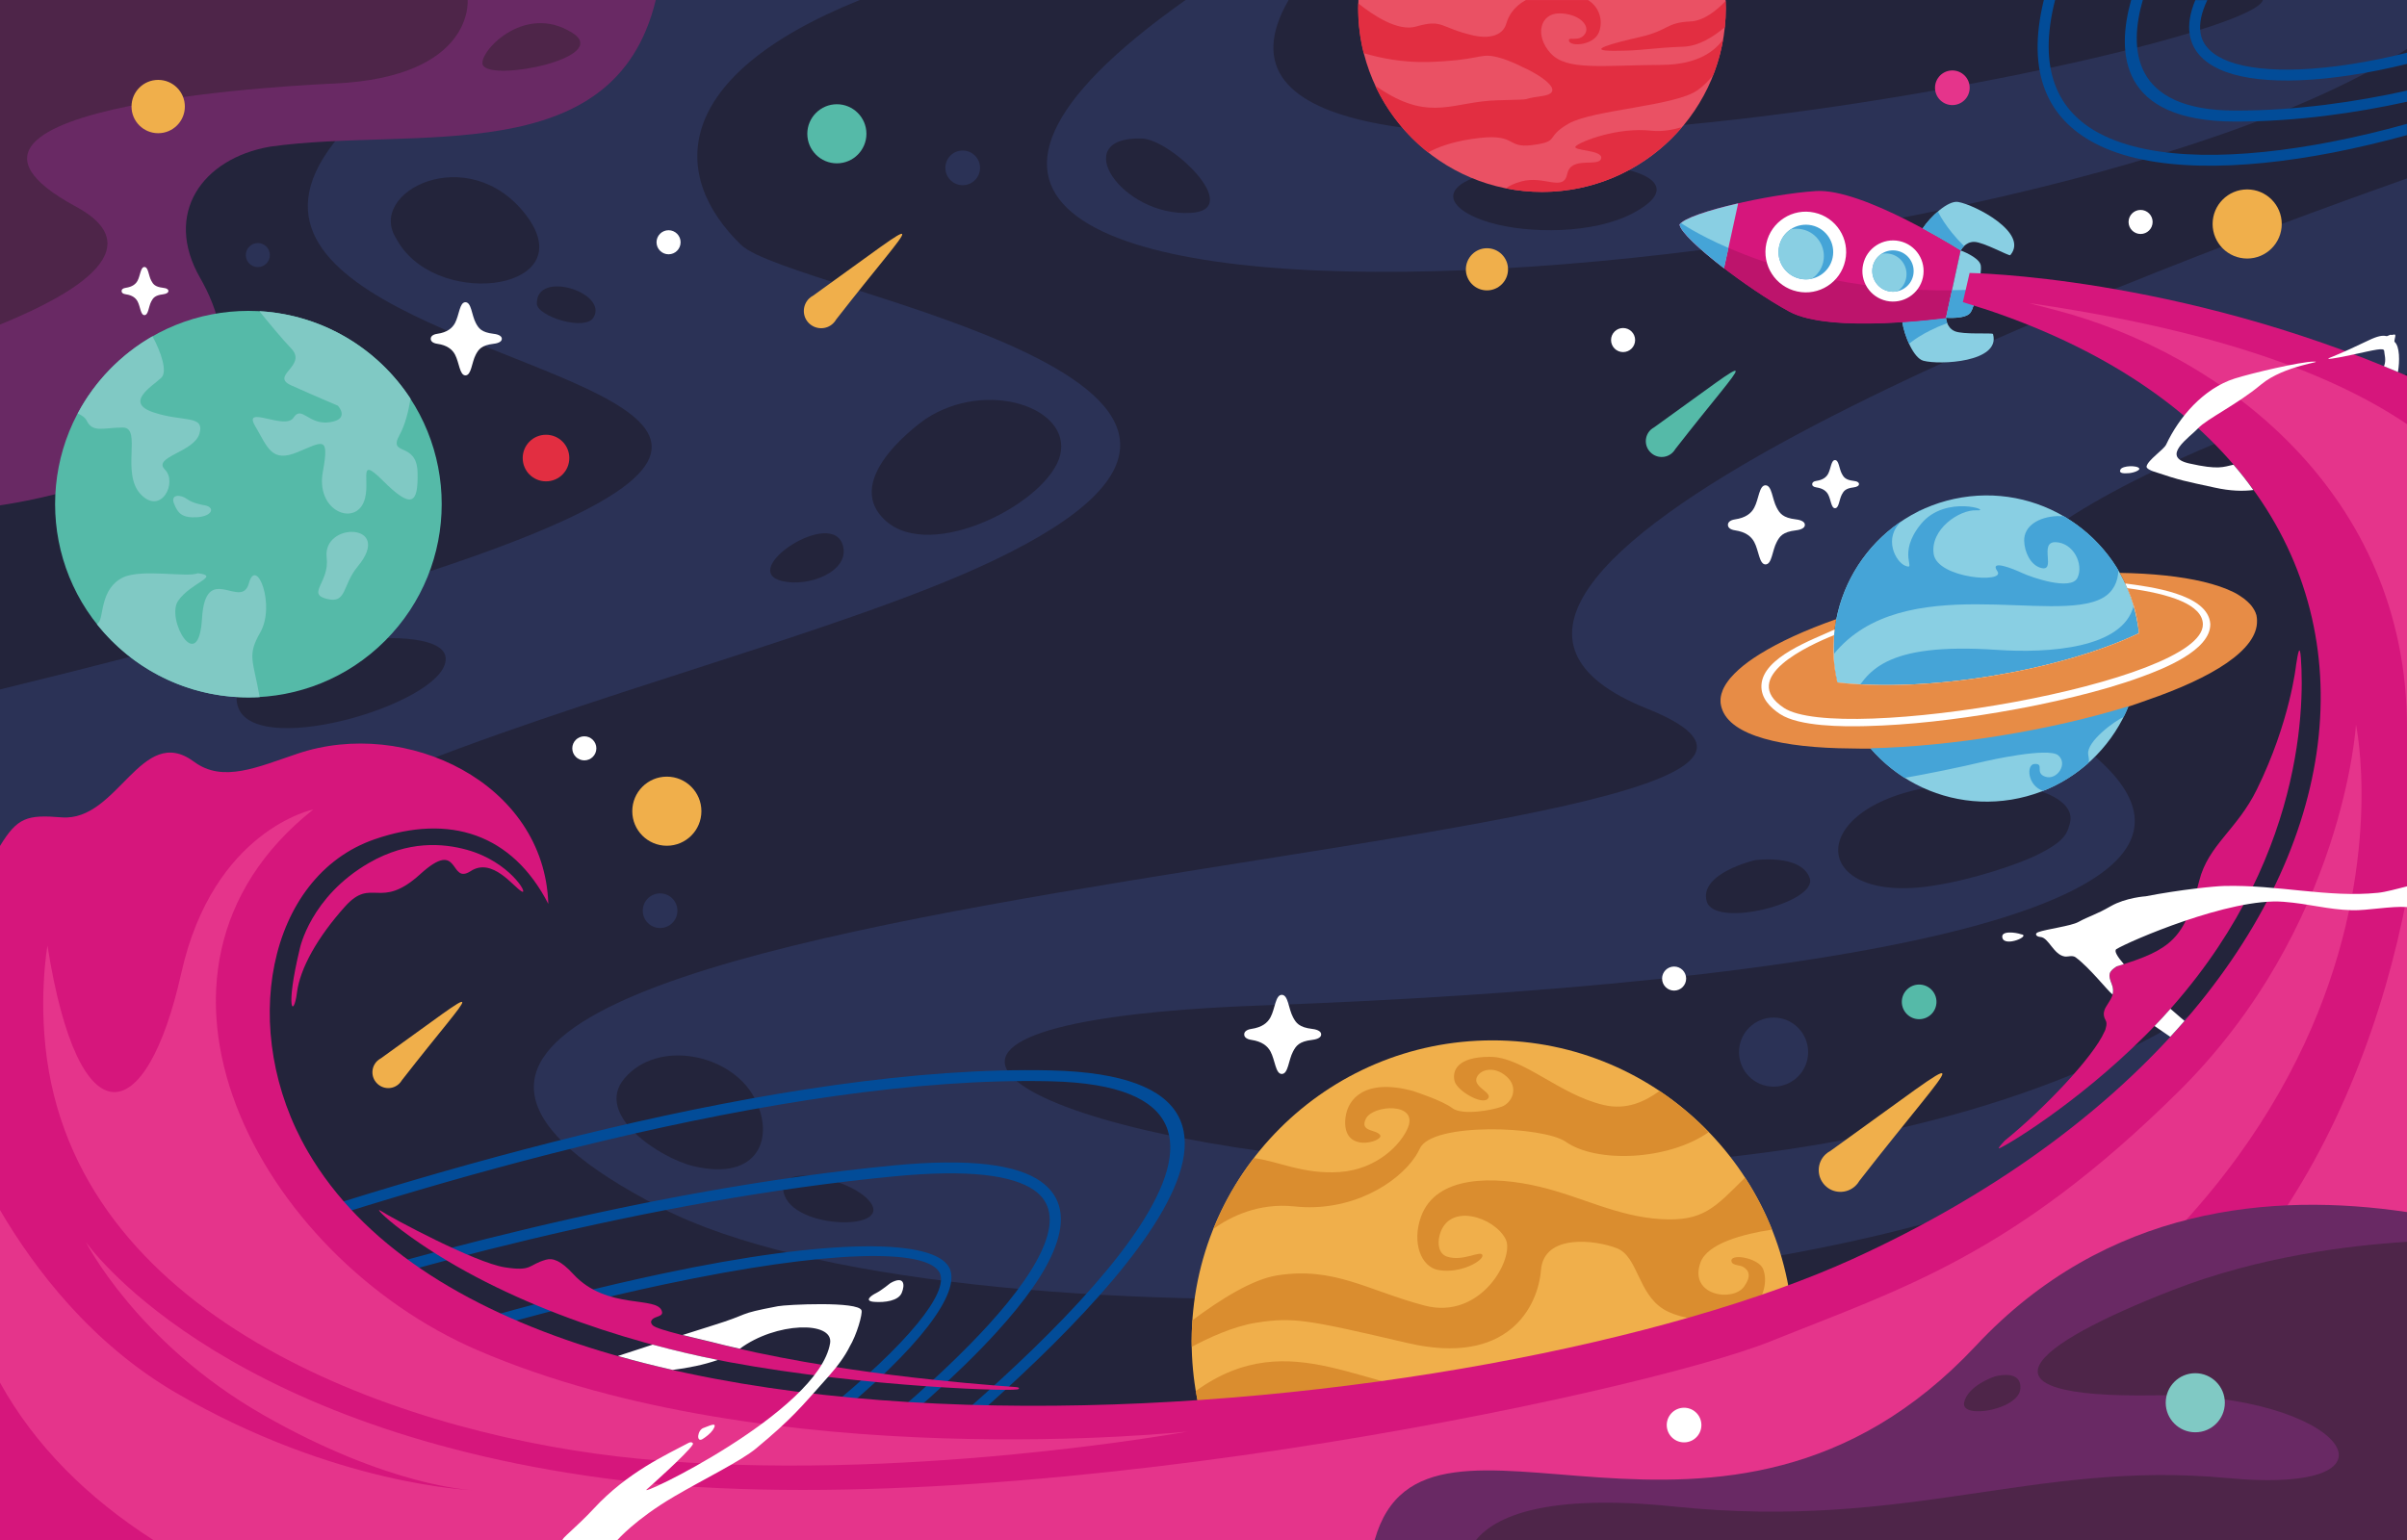 <?xml version="1.0" encoding="utf-8"?>
<!-- Generator: Adobe Illustrator 22.0.0, SVG Export Plug-In . SVG Version: 6.00 Build 0)  -->
<svg version="1.1" xmlns="http://www.w3.org/2000/svg" xmlns:xlink="http://www.w3.org/1999/xlink" x="0px" y="0px"
	 viewBox="0 0 2500 1600" style="enable-background:new 0 0 2500 1600;" xml:space="preserve">
<style type="text/css">
	.st0{fill-rule:evenodd;clip-rule:evenodd;fill:#23243B;}
	.st1{fill-rule:evenodd;clip-rule:evenodd;fill:#2B3256;}
	.st2{fill-rule:evenodd;clip-rule:evenodd;fill:#F0AF4B;}
	.st3{fill-rule:evenodd;clip-rule:evenodd;fill:#DA8D2F;}
	.st4{fill-rule:evenodd;clip-rule:evenodd;fill:#89CFE3;}
	.st5{fill-rule:evenodd;clip-rule:evenodd;fill:#45A4D7;}
	.st6{fill-rule:evenodd;clip-rule:evenodd;fill:#D6167C;}
	.st7{fill-rule:evenodd;clip-rule:evenodd;fill:#BD146C;}
	.st8{fill-rule:evenodd;clip-rule:evenodd;fill:#FFFFFF;}
	.st9{fill-rule:evenodd;clip-rule:evenodd;fill:#55BAA8;}
	.st10{fill-rule:evenodd;clip-rule:evenodd;fill:#E78C46;}
	.st11{fill-rule:evenodd;clip-rule:evenodd;fill:#692964;}
	.st12{fill-rule:evenodd;clip-rule:evenodd;fill:#4E2549;}
	.st13{fill-rule:evenodd;clip-rule:evenodd;fill:#024C98;}
	.st14{fill-rule:evenodd;clip-rule:evenodd;fill:#E5348B;}
	.st15{fill-rule:evenodd;clip-rule:evenodd;fill:#EA5164;}
	.st16{fill-rule:evenodd;clip-rule:evenodd;fill:#E22E41;}
	.st17{fill-rule:evenodd;clip-rule:evenodd;fill:#80C9C4;}
</style>
<g id="Background">
	<rect class="st0" width="2500" height="1600"/>
</g>
<g id="Illustration">
	<g>
		<g>
			<path class="st1" d="M2500,185.4v203c-238.9,76.1-603.4,223.6-376.7,360.4c323.8,195.4-248.9,275.4-812.5,295.8
				c-917.8,33.4,793,463.6,1166.3-192.5c9.1-16,16.7-28.1,22.9-37v119.6c-35.2,133.2-95,314.3-95,314.3l-73.4-103.1
				c-96.9-34.9-56.8-2.5-113.9,35.8c-281.7,189-1233.3,225.8-1530.5,73.4C18.9,912.3,2112.4,897,1710.8,736.3
				C1380.7,604.1,2185.8,296.4,2500,185.4z"/>
			<g>
				<path class="st0" d="M720,1211.5c68.9,16.5,85.4-31,63.1-71.8c-24.6-44.9-99.9-60.3-134.6-19.2
					C616.8,1158.1,685.1,1203.1,720,1211.5z"/>
				<path class="st0" d="M813.9,1238.8c8.8,40.1,121,40.6,86.8,6.6C878.4,1223.2,807.1,1208.1,813.9,1238.8z"/>
				<path class="st0" d="M2113.8,889.2c31-14.9,33.2-23.2,36.1-34c7-25.9-40.9-44.1-104.3-41.6c-171.7,6.6-176.8,126.8-40.5,107
					C2049.3,914.2,2096.7,897.4,2113.8,889.2z"/>
				<path class="st0" d="M1822.7,893.7c0,0-58,13.5-50.1,42.6c7.9,29.1,116.1,1.2,107-24.1C1870.5,886.9,1822.7,893.7,1822.7,893.7z
					"/>
			</g>
		</g>
		<g>
			<path class="st1" d="M1231.4,0h107c-163.8,283.6,998,54.8,1011.9,0H2500v50.8C2108.3,305.4,624.4,429,1231.4,0z"/>
			<g>
				<path class="st0" d="M1236.6,221.2c56.3-3.1-20.3-76.6-50.8-77.3C1108.7,141.8,1164.9,225.2,1236.6,221.2z"/>
				<path class="st0" d="M1696.8,221.1c-41.5,22.4-109.8,21.8-149.5,10.1c-55.5-16.4-63-52.5,66.7-60.1
					C1688.6,166.7,1758.9,187.6,1696.8,221.1z"/>
			</g>
		</g>
		<g>
			<path class="st1" d="M548.8,0h344.2C695,79.8,696.3,183.5,769.8,254.5c51.3,49.6,654.7,141.2,261.1,328.3
				c-305.3,145.1-1110.5,275-811.7,543.3c236.4,212.3,30,322.3-219.2,378.9V716.3C1628.4,318.1-306.2,467.8,548.8,0z"/>
			<g>
				<path class="st0" d="M247.8,736c21.9,53.1,222.8-8.5,214.9-53.9C455.2,639.5,221.6,672.5,247.8,736z"/>
				<path class="st0" d="M411.9,248.4c0,0,0.9,1.8,2.8,4.8c43.9,68.6,190.9,47.3,131.4-30.1C486.4,145.5,379.5,199.5,411.9,248.4z"
					/>
				<path class="st0" d="M961.8,435c0,0-90.4,61.5-42.3,105.7c48.1,44.2,170.1-19.2,181.7-68.2C1112.7,423.5,1025.2,393.7,961.8,435
					z"/>
				<path class="st0" d="M812.3,603.7c27.9,6.7,69.7-10.1,63.4-36C865.7,525.9,765.6,592.4,812.3,603.7z"/>
				<path class="st0" d="M616.5,329.8c15.4-25.9-59.9-49.9-58.9-14.2C558,328.7,607.8,344.5,616.5,329.8z"/>
			</g>
		</g>
		<g>
			<path class="st2" d="M1784.7,1600h-468.9c-48.6-55.1-78.1-127.4-78.1-206.6c0-172.6,139.9-312.5,312.5-312.5
				c172.6,0,312.5,139.9,312.5,312.5C1862.7,1472.6,1833.2,1544.9,1784.7,1600z"/>
			<path class="st3" d="M1260.2,1276.8c10.7-26.5,24.9-51.3,42.1-73.6c24.4,2.9,51,17.1,89.1,14.5c39.2-2.8,64-29,71-46.3
				c10.6-26.4-36.4-23.6-43.7-9.2c-7,14.1,10.9,10.9,14.8,17.2c4,6.5-40.8,20.5-36-18.5c2.4-19.3,20.1-40.6,69.5-27.6
				c0.8,0.2,1.5,0.5,2.3,0.8v0c0,0,29,9.4,39.1,17.2c10.2,7.8,41.4,2.3,51.6-1.6c10.2-3.9,18-19.5,4.7-31.3s-28.9-7-31.3,2.3
				c-2.3,9.4,18,14.8,11.7,21.1c-6.3,6.3-32-8.6-34.4-18.8s2.3-25,36.7-25s71.9,39.1,118,50c24,5.7,43-3.5,58.2-14.5
				c18.6,12.4,35.7,26.8,51.1,42.8c-42,29.4-116.5,32.4-148.4,10c-23.3-16.3-139.1-20.7-151.6,7c-1.2,2.6-2.7,5.3-4.4,7.9l0,0v0
				c-18.7,28.5-67.4,58.6-126,52.2C1307.2,1249.5,1278,1264,1260.2,1276.8z"/>
			<path class="st3" d="M1250.8,1483.1c-3.7-12.3-6.6-25-8.8-37.9c99.4-71.9,179.4,4.6,272.8,2.2c59.4-1.6,133.9,7.9,7,21.9
				C1395,1483.2,1301.2,1499.9,1250.8,1483.1z"/>
			<path class="st3" d="M1237.8,1399.3c0-2-0.1-3.9-0.1-5.9c0-7.3,0.3-14.5,0.8-21.7c30-22.4,62.7-42.6,87.9-46.6
				c59.4-9.4,93.8,15.6,153.1,31.3c59.4,15.6,93.8-50,84.4-68.8c-11.5-23.1-59.7-39.1-68.7-4.1c-2.4,9.4-0.6,19.3,7.8,22.1
				c16.4,5.5,35.2-7,36.7-1.6s-21.9,19.5-45.3,15.6c-18.7-3.1-28-28.7-18.6-55.2c15.5-43.7,76-42.8,123.8-31.3
				c43.8,10.5,79.9,30.7,125.2,33.5c44.3,2.7,56.2-11.9,87.7-43.1c11,17,20.4,35,28,54c-30,4.6-67.1,14.3-74.3,34.2
				c-12.5,34.4,33.6,41.4,45.3,25c7.6-10.6,5.3-16.7-0.9-20.4c-3.4-2.1-10.6-1.5-12-5c-3.7-9.9,27.9-4.7,32.6,7.1
				c4.7,11.7,1.4,28.5-10.4,41.8c-11.7,13.3-66.4,16.4-93,0c-26.6-16.4-26.6-54.7-48.4-63.3c-21.9-8.6-75.8-15.6-78.9,22.7
				c-3.1,38.3-34.4,100-138.3,75.8c-103.9-24.2-118.8-27.3-157.8-21.1C1280.7,1378.1,1254.6,1390.3,1237.8,1399.3z"/>
		</g>
		<g>
			<path class="st4" d="M1975.8,334.6c2.2,14.4,11.7,37.5,21.9,40.2c17.1,4.6,80.1,1.5,72.4-27.4c0-0.1,0-0.3-0.1-0.4
				c-0.7-1.5-30.9,0.9-39.7-2.9c-8.8-3.8-9.1-14-9.1-14S2001.8,332.9,1975.8,334.6z"/>
			<path class="st5" d="M1975.8,334.6c1,6.6,3.6,15.1,7,22.6c0,0,13.4-11.9,39.7-21.5c-1.2-3-1.3-5.6-1.3-5.6
				S2001.8,332.9,1975.8,334.6z"/>
			<path class="st6" d="M1744.5,233.3c7.7-12.2,92.7-31.6,141.4-34.8c48.7-3.3,150.6,61.8,150.6,61.8l-7.6,34.9l-7.6,34.9
				c0,0-119.8,16.8-162.7-6.4C1815.6,300.5,1746.4,247.6,1744.5,233.3z"/>
			<path class="st7" d="M1744.5,233.3c0.3-0.5,0.8-1.1,1.5-1.6c0.2,0.1,102.6,71.7,281.5,70l-6.2,28.6c0,0-119.8,16.8-162.7-6.4
				C1815.6,300.5,1746.4,247.6,1744.5,233.3z"/>
			<path class="st4" d="M1744.5,233.3c4.1-6.5,30.1-15,60.8-22l-14.7,67.4C1765.6,259.4,1745.5,240.9,1744.5,233.3z"/>
			<path class="st5" d="M1744.5,233.3c0.3-0.5,0.8-1.1,1.4-1.6c0,0,17,11.9,49.3,25.9l-4.6,21.1
				C1765.6,259.4,1745.5,240.9,1744.5,233.3z"/>
			<path class="st4" d="M2021.2,330.1c0,0,20,1.7,25.2-5.1c5.1-6.5,12.7-41.7,10.8-49.7c-2-8.3-20.8-15.1-20.8-15.1L2021.2,330.1z"
				/>
			<path class="st5" d="M2021.2,330.1c0,0,20,1.7,25.2-5.1c2.5-3.2,5.7-13.7,8-24.3v0c-9.2,0.5-18.2,0.7-27,0.8L2021.2,330.1z"/>
			<path class="st4" d="M1997,237.3c8-12.2,26.2-29.2,36.7-27.5c17.5,2.9,73.5,32,54.5,55c-0.1,0.1-0.2,0.2-0.3,0.3
				c-1.3,1.1-27.7-13.6-37.3-13.8c-9.6-0.2-14.1,8.9-14.1,8.9S2019.9,249.7,1997,237.3z"/>
			<path class="st5" d="M1997,237.3c3.7-5.6,9.5-12.2,15.8-17.6c0,0,7.3,16.4,27.2,36c-2.3,2.3-3.5,4.5-3.5,4.5
				S2019.9,249.7,1997,237.3z"/>
			<path class="st8" d="M1834.6,252.9c4.9-22.6,27.3-37,49.9-32c22.6,4.9,37,27.3,32,49.9c-4.9,22.6-27.3,37-49.9,32
				C1844,297.9,1829.7,275.5,1834.6,252.9z"/>
			<path class="st5" d="M1847.9,255.8c3.3-15.3,18.4-25,33.8-21.7c15.3,3.3,25,18.4,21.7,33.8c-3.3,15.3-18.4,25-33.8,21.7
				C1854.2,286.2,1844.5,271.1,1847.9,255.8z"/>
			<path class="st4" d="M1847.9,255.8c1.6-7.4,6-13.5,11.9-17.5c3.9-0.9,8-0.9,12.2,0c15.3,3.3,25,18.4,21.7,33.8
				c-1.6,7.4-6,13.5-11.9,17.5c-3.9,0.9-8,0.9-12.2,0C1854.2,286.2,1844.5,271.1,1847.9,255.8z"/>
			<path class="st8" d="M1935.1,274.8c3.7-17.1,20.6-28,37.8-24.3c17.1,3.7,28,20.6,24.3,37.8c-3.7,17.1-20.6,28-37.8,24.3
				C1942.2,308.8,1931.3,291.9,1935.1,274.8z"/>
			<path class="st5" d="M1945.1,277c2.5-11.6,14-18.9,25.6-16.4c11.6,2.5,18.9,14,16.4,25.6c-2.5,11.6-14,18.9-25.6,16.4
				C1949.9,300,1942.6,288.5,1945.1,277z"/>
			<path class="st4" d="M1945.1,277c1.2-5.6,4.6-10.3,9-13.2c2.9-0.7,6.1-0.7,9.2,0c11.6,2.5,18.9,14,16.4,25.6
				c-1.2,5.6-4.5,10.3-9,13.2c-2.9,0.7-6.1,0.7-9.2,0C1949.9,300,1942.6,288.5,1945.1,277z"/>
		</g>
		<g>
			<path class="st9" d="M1740.1,466.5c-0.8,1.3-1.7,2.6-2.9,3.7c-6.5,6.3-16.9,6.1-23.2-0.5c-6.3-6.5-6.1-16.9,0.5-23.2
				c1.2-1.1,2.5-2,3.8-2.7C1835.4,359.8,1819.1,365,1740.1,466.5z"/>
			<path class="st2" d="M868.5,331.9c-0.8,1.5-1.9,2.8-3.2,4.1c-7.1,6.9-18.5,6.6-25.4-0.5c-6.9-7.1-6.6-18.5,0.5-25.4
				c1.3-1.2,2.7-2.2,4.2-3C972.9,215.1,955,220.8,868.5,331.9z"/>
			<path class="st2" d="M1931.2,1226.9c-1,1.8-2.4,3.6-4,5.1c-9,8.6-23.3,8.4-31.9-0.6c-8.6-9-8.4-23.3,0.6-31.9
				c1.6-1.5,3.4-2.8,5.3-3.8C2062.4,1080.1,2039.9,1087.2,1931.2,1226.9z"/>
			<path class="st2" d="M417.5,1122.2c-0.8,1.3-1.7,2.6-2.9,3.7c-6.5,6.3-16.9,6.1-23.2-0.5c-6.3-6.5-6.1-16.9,0.5-23.2
				c1.2-1.1,2.5-2,3.8-2.7C512.8,1015.5,496.5,1020.7,417.5,1122.2z"/>
		</g>
		<g>
			<path class="st4" d="M2037.8,516.8c86.7-14.1,168.4,44.7,182.6,131.4c14.1,86.7-44.7,168.4-131.4,182.6
				c-86.7,14.1-168.4-44.7-182.6-131.4C1892.3,612.7,1951.1,530.9,2037.8,516.8z"/>
			<path class="st5" d="M2143.4,536.3c23.2,13.5,42.8,32.7,56.8,56.1c-0.2,11.8-5.3,22.6-16.1,28.7
				c-49.8,28.4-207.4-29.9-279.5,58.5c-2.2-56.2,25.7-108.2,70.7-138.3c-19.8,17.6-6.4,42.7,3.8,46.6c12.3,4.7-9.5-12.3,16.1-43.5
				c25.5-31.2,75.7-13.2,57.7-14.2c-18-0.9-48.3,19.9-44.5,45.4c3.8,25.5,75,30.7,66.2,18c-8.8-12.7,16.1-2.8,25.4,1.6
				c9.3,4.4,51.2,19.2,57.8,5c6.6-14.2-4.3-36.3-22.7-36.9c-18.4-0.6,1.9,32.2-16.1,26.5c-10.3-3.3-16.3-16.6-16.6-27.8
				c-0.4-15.7,15.2-24.9,34-25.8C2138.8,536.2,2141.1,536.2,2143.4,536.3L2143.4,536.3z M1991.7,531.8c2.5-1,4.3-1.8,5.3-2.6l-0.1,0
				l-0.1,0c-0.6,0.3-1.3,0.6-1.9,0.9l-0.1,0l-0.1,0c-0.6,0.3-1.1,0.5-1.7,0.8l-0.1,0l-0.1,0l-0.1,0L1991.7,531.8L1991.7,531.8z"/>
			<path class="st5" d="M2216.1,629.3c1.8,6.1,3.2,12.4,4.3,18.9c1.6,10.1,2.3,20,2,29.9c-44,18.5-102.6,40.5-151.1,49.5
				c-90.6,16.8-148.8-1-148.8-1c16.7-28.3,32.9-59.5,151.7-51.4C2127.5,678.8,2205,673.9,2216.1,629.3z"/>
			<path class="st5" d="M2221.9,687.5c-1.7,20.3-7.4,39.7-16.2,57.4c-9,3.9-38.9,25.6-36.8,38.9c1.5,9.4,0.5,6.1,0,9.1
				c-13.6,12-29.3,21.9-46.7,28.8c-16.4-5-18-27.6-9-28c10.8-0.5-0.5,9.4,11.3,13.3c11.8,3.9,23.7-13.3,13.3-22.2
				c-10.3-8.9-74.9,5.9-74.9,5.9l0,0c-29.9,7.1-58.9,12.9-84.7,17.5c-25-15.9-45.5-38.6-58.5-66L2221.9,687.5z"/>
			<path class="st10" d="M2288.3,604.4c12.4,3,23.1,6.6,31.7,10.9l0,0c1.8,0.9,3.5,1.8,5,2.8l0.1,0.1c0.5,0.3,1,0.6,1.5,0.9l0.1,0.1
				c1.5,1,2.9,1.9,4.2,2.9l0.1,0.1c0.4,0.3,0.8,0.6,1.2,1l0.1,0.1c0.8,0.7,1.6,1.4,2.3,2l0.1,0.1c0.3,0.3,0.7,0.7,1,1l0.1,0.1
				c0.3,0.3,0.7,0.7,1,1l0.1,0.1c0.3,0.3,0.6,0.7,0.9,1l0.1,0.1c0.3,0.3,0.6,0.7,0.8,1l0.1,0.2c0.3,0.4,0.5,0.7,0.8,1.1l0.1,0.1
				c0.5,0.7,1,1.5,1.4,2.2l0.1,0.2c0.2,0.4,0.4,0.7,0.6,1.1l0.1,0.2c0.2,0.4,0.3,0.7,0.5,1.1l0.1,0.1c0.1,0.4,0.3,0.7,0.4,1.1l0,0.1
				c0.1,0.4,0.2,0.8,0.4,1.1l0.1,0.2c0.1,0.4,0.2,0.7,0.3,1.1l0,0.2c0.1,0.4,0.2,0.8,0.2,1.2l0,0c0.2,1.3,0.3,2.5,0.3,3.8
				c0.9,30.4-46.6,59.4-114.2,82.6c-6.2,2.3-12.7,4.5-19.3,6.7l0.2-0.4c-80.6,25-183.6,41.8-268,43.7l0.3,0.4c-7,0-13.8,0-20.5-0.2
				c-71.4-0.5-125.7-13-134.5-42c-0.4-1.2-0.7-2.4-0.9-3.7l0,0c-0.1-0.4-0.1-0.8-0.2-1.2l0-0.2c0-0.4-0.1-0.8-0.1-1.1l0-0.2
				c0-0.4,0-0.8,0-1.2v-0.1c0-0.4,0-0.8,0-1.2l0-0.2c0-0.4,0.1-0.8,0.1-1.2l0-0.2c0-0.4,0.1-0.8,0.2-1.2l0-0.2
				c0.2-0.9,0.3-1.7,0.6-2.6l0-0.1c0.1-0.4,0.2-0.8,0.4-1.2l0.1-0.2c0.1-0.4,0.3-0.8,0.4-1.2l0-0.1c0.2-0.4,0.3-0.9,0.5-1.3l0-0.1
				c0.2-0.4,0.4-0.9,0.6-1.3l0.1-0.2c0.2-0.4,0.4-0.8,0.6-1.3l0.1-0.1c0.5-0.9,1-1.8,1.5-2.7l0.1-0.1c0.3-0.4,0.6-0.9,0.8-1.3
				l0.1-0.1c0.9-1.4,1.9-2.7,3-4.1l0.1-0.2c0.4-0.4,0.7-0.9,1.1-1.3l0.1-0.1c1.2-1.4,2.5-2.8,3.9-4.2l0,0c1.4-1.4,2.9-2.8,4.5-4.3
				l0,0c6-5.4,13.4-10.8,22-16.1l0,0c20.3-12.6,47.3-25,79.2-36.2c-3.5,18-4,37-0.9,56.1c0.5,3.2,1.2,6.5,1.9,9.6
				c91.6,11,230-11.5,313.4-51.1c-0.3-3.2-0.8-6.5-1.3-9.7c-3.1-19.2-9.6-37-18.6-53C2235.5,595.7,2265,598.9,2288.3,604.4
				L2288.3,604.4z"/>
			<path class="st8" d="M1905.5,654c-2.2,15.6-0.7,35.6,0.9,45.4c1.6,9.8,1.2,6.5,1.9,9.6c91.6,11,230-11.5,313.4-51.1
				c-0.3-3.2,0.3,0-1.3-9.7c-1.6-9.7-6.1-28-13.1-42c24.7,3.3,86.4,10.6,88.4,42.1c0.5,27.7-50.2,47.1-70.9,54.7
				c-22.5,8.3-45.9,14.9-69.2,20.6c-26.3,6.5-52.9,11.9-79.7,16.4c-45.1,7.6-92.2,13.3-137.9,14.4c-23.2,0.6-69.4,0.6-89.3-12.6
				c-10.3-6.8-19.9-16.7-19.2-30C1831,682.6,1882.5,664.8,1905.5,654z"/>
			<path class="st10" d="M1904.9,659.9c-1.1,12.9-0.7,26.1,1.5,39.5c0.5,3.2,1.2,6.5,1.9,9.6c91.6,11,230-11.5,313.4-51.1
				c-0.3-3.2-0.8-6.5-1.3-9.7c-2.1-13.1-5.8-25.5-10.8-37.1c44.7,5.9,78,17.2,78.4,37.4c1.2,61.6-377.6,124.9-435.1,87
				C1805.3,704,1878.4,670.5,1904.9,659.9z"/>
		</g>
		<g>
			<path class="st11" d="M0,0h681.1C637.9,178.8,431,131,280.3,152.4c-70.4,12.3-110.8,69.6-72.4,136.4
				c17.3,30.1,36.8,81.6,9.9,132.9C176.1,501.5,0,525,0,525v-37.4v-21.9V0z"/>
			<path class="st12" d="M0,0h485.7c0,0,7.3,79.9-138.3,86.8C336,87.2-121.6,106.4,78.9,214.7C170.1,264,46.5,318.1,0,337.2V0z"/>
			<path class="st12" d="M501.6,67.8c9.4,17.2,133.6-7.8,93-33.6C543.5,1.8,495.3,56.3,501.6,67.8z"/>
		</g>
		<g>
			<path class="st13" d="M807.8,1518.4h-19.1c24.2-17.6,46.1-34.4,65.6-50.2c90.8-73.6,131-125.5,121.8-145.6
				c-0.1-0.2-0.2-0.4-0.3-0.5c-13.3-25-113.8-24.2-286.6,12.5c-121.5,25.8-278,69.7-464.2,135.4v-12
				c185.1-65.1,340.8-108.8,461.8-134.5c178.3-37.9,283.3-36.1,299-6.7c0.2,0.4,0.4,0.8,0.6,1.2c11.3,24.8-29.7,81.9-125,159.1
				C845.1,1490.1,827.3,1504,807.8,1518.4L807.8,1518.4z M958.6,1518.4c169.8-140.7,438.5-399.1,132.7-406.3
				c-279.5-6.5-658.3,107.8-866.3,179.4v12c206.5-71.2,586.6-186.6,866.1-180.1c285.2,6.7,13,261.3-150.2,395H958.6L958.6,1518.4z
				 M886.8,1518.4c52.8-41.9,107.4-89.4,148.2-134.2c29-31.8,51.2-62.4,61-88.9c10.6-28.2,7.5-51.9-15.1-67.9
				c-24.4-17.2-72.7-24.3-153.4-16.5c-254.4,24.6-516.2,96.5-702.6,157.3v11.9c186-60.8,448.6-133.3,703.6-157.9
				c77.7-7.5,123.5-1.2,145.8,14.5c17.6,12.4,19.7,31.5,11,54.7c-9.3,24.9-30.7,54.3-58.8,85.2c-43.4,47.6-102.3,98.4-157.7,141.9
				H886.8z"/>
			<path class="st13" d="M2122.8,0h11.7c-18.4,72.1,2.6,115.8,46.5,138.8c55,28.9,145.4,26.9,240.1,8.6
				c26.2-5.1,52.7-11.4,78.8-18.7v11.7c-25.5,7-51.2,13.1-76.7,18.1c-97,18.8-190,20.6-247.5-9.7C2127.6,123.5,2104,76.6,2122.8,0
				L2122.8,0z M2280.2,0c-5.7,13.6-7.5,25.4-5.9,35.6c2.9,18.5,16.3,31.2,37.2,39c19.6,7.2,46.2,10,76.9,8.8
				c33.3-1.3,71.8-7.2,111.6-17V54.8c-40,10-78.6,16-112,17.3c-29.2,1.1-54.3-1.4-72.6-8.1c-17-6.3-27.8-16.1-29.9-30
				c-1.4-9.3,0.7-20.5,7.1-33.9H2280.2L2280.2,0z M2213.5,0c-15.3,54.3-12.9,126.3,108.4,126.3c63.4,0,124.8-8.9,178.2-20.6V94.1
				c-53.2,11.8-114.7,20.8-178.2,20.8c-109,0-110.5-65.6-96.3-114.9H2213.5z"/>
		</g>
		<g>
			<path class="st6" d="M1924.1,1308.1c577.1-263,661.2-810.4,140.9-985.9l0,0l-1.3-0.4c-0.6-0.2-1.1-0.4-1.7-0.6
				c-0.3-0.1-0.7-0.2-1.1-0.3l-22.2-7l7-30.3c0,0,214.3,2.9,454.3,106.9V1600H0v-465.4v-79.1V878.9c18.2-29.7,28-32.6,64-29.7
				c58.6,4.7,82.8-98.4,137.5-57.8c30,22.3,66.1,5.5,107.6-8.4c112.6-38,256.4,30.3,260.4,156.1c-37.4-72.7-102.4-94-180.2-67.2
				c-112.2,38.6-142.4,199.7-69.4,324.8C543.8,1580.2,1547.4,1479.7,1924.1,1308.1z"/>
			<path class="st14" d="M2500,440.7V756c0-243.3-191.8-388.6-364.8-433.8l0,0l-28.4-7.4C2293.5,341.9,2418,385.4,2500,440.7
				L2500,440.7z M2500,931.4v355.3c-69.8,120.9-140.5,203.6-140.5,203.6s-175,21.9-7.8-203.1
				C2427.2,1185.7,2476.2,1056.4,2500,931.4z"/>
			<path class="st14" d="M1717,1600H159.2c-68.6-44-123-98.2-159.2-163.5v-179.3c35.9,61.2,94.9,138.7,183,190
				c165.5,96.3,307.7,101,307.7,101s-85.9-3.1-217.2-78.1S89.2,1290.4,89.2,1290.4s131.3,190.6,537.5,245.3
				c406.2,54.7,1076.6-87.5,1212.5-142.2c135.9-54.7,252-89.5,423.7-259.6c171.6-170.1,184.1-381,184.1-381s112.5,526.6-656.2,820.3
				C1766.5,1582.5,1741.9,1591.4,1717,1600z"/>
			<path class="st14" d="M496.2,1402.9c304.7,131.3,737.5,84.4,737.5,84.4s-300,54.7-571.9,28.1c-230.9-22.6-563.2-133-610.9-401.6
				c-12.5-70.3-1.6-131.3-1.6-131.3c32.5,205.6,102.8,190.5,139,28.5c33.3-148.9,137.1-170,137.1-170
				C111.9,1010.4,268.6,1304.9,496.2,1402.9z"/>
			<path class="st6" d="M311.4,985.6c0,0,10.9-53.9,71.9-89.1c40.6-23.4,76.7-20.5,101.6-13.6c44.6,12.3,64.6,47.4,57,43.3
				c-8.6-4.7-30.5-35.9-53.1-21.1c-22.7,14.8-10.2-35.2-52.3,3.1c-42.2,38.3-50,2.3-78.1,33.6s-46.9,64.1-50,89.8
				C305.1,1057.5,295.8,1050.4,311.4,985.6z"/>
			<path class="st6" d="M2228.1,1075.9c-72.3,72.2-147.2,116.2-151.8,117.2c-1.3,0.3,1.1-2.8,5.9-8c40.8-33,92.3-87.3,103.5-113.1
				c0.8-1.5,1.3-2.7,1.4-3.7c1-3.4,1.1-6.2,0-8c-8.6-14.8,13.3-20.3,6.3-37.9c-3.8-9.5-3.5-12.9,5.2-18.4
				c57.2-17.4,70.4-29,85.6-88.9c9.4-37.3,39.3-53,59.8-94.8c34.7-70.5,40.8-129.3,40.8-129.5c1.8-11.4,3.8-23.4,5-7
				C2393.7,737.8,2391.2,913.1,2228.1,1075.9z"/>
			<path class="st6" d="M1057.7,1443c4.6,3.5-159.7-1.6-300.4-27.8c-113.4-21.1-246-66.4-339.6-136.6
				c-20.5-15.4-27.9-24.3-22.1-20.5c11.3,7.4,97.5,53.7,128.7,58.6c28.9,4.5,24-2.6,42.7-7.9l0,0v0c7.1-2,15.4,0.7,28.4,14.9
				c35.2,38.3,88.3,21.9,92.2,39.1c1.2,5.3-7.1,4.5-10.3,8.2c-1.3,1.5-1.8,3.5,0.8,6.1c4.8,4.7,50.9,14.8,59.5,17
				c128.5,32.8,271.8,43.6,314.8,46.8C1061.5,1441.4,1057.7,1443,1057.7,1443z"/>
		</g>
		<g>
			<path class="st8" d="M1794.7,545.3c-0.1,2.4,1.9,4.9,7.4,5.7c10.9,1.6,16.8,6.3,19.9,12.1c4.8,8.9,5.2,23.3,11.7,23.3
				c6.8,0,6.9-14.4,11.7-23.3c3.1-5.9,6.2-10.5,19.9-12.1c6.8-0.8,9.4-3.2,9.3-5.7c0.1-2.4-2.5-4.9-9.3-5.7
				c-13.7-1.6-16.8-6.3-19.9-12.1c-4.8-8.9-4.9-23.3-11.7-23.3c-6.6,0-6.9,14.4-11.7,23.3c-3.1,5.9-9,10.5-19.9,12.1
				C1796.7,540.4,1794.6,542.9,1794.7,545.3z"/>
			<path class="st8" d="M1882.2,503c-0.1,1.5,1.2,3,4.5,3.4c6.6,1,10.2,3.8,12.1,7.4c2.9,5.4,3.1,14.2,7.1,14.2
				c4.2,0,4.2-8.7,7.1-14.2c1.9-3.6,3.8-6.4,12.1-7.4c4.1-0.5,5.7-2,5.7-3.4c0.1-1.5-1.5-3-5.7-3.4c-8.3-1-10.2-3.8-12.1-7.4
				c-2.9-5.4-3-14.2-7.1-14.2c-4,0-4.2,8.7-7.1,14.2c-1.9,3.6-5.5,6.4-12.1,7.4C1883.4,500,1882.2,501.5,1882.2,503z"/>
			<path class="st8" d="M447.4,352c-0.1,2.2,1.8,4.5,6.8,5.2c10.1,1.4,15.5,5.8,18.4,11.2c4.4,8.3,4.8,21.6,10.8,21.6
				c6.3,0,6.4-13.3,10.8-21.6c2.9-5.4,5.8-9.7,18.4-11.2c6.3-0.7,8.7-3,8.6-5.2c0.1-2.2-2.3-4.5-8.6-5.2
				c-12.7-1.5-15.5-5.8-18.4-11.2c-4.4-8.3-4.5-21.6-10.8-21.6c-6.1,0-6.4,13.3-10.8,21.6c-2.9,5.4-8.3,9.8-18.4,11.2
				C449.2,347.5,447.3,349.8,447.4,352z"/>
			<path class="st8" d="M1292.3,1074.7c-0.1,2.4,1.9,4.9,7.4,5.7c10.9,1.6,16.8,6.3,19.9,12.1c4.8,8.9,5.2,23.3,11.7,23.3
				c6.8,0,6.9-14.4,11.7-23.3c3.1-5.9,6.2-10.5,19.9-12.1c6.8-0.8,9.4-3.2,9.3-5.7c0.1-2.4-2.5-4.9-9.3-5.7
				c-13.7-1.6-16.8-6.3-19.9-12.1c-4.8-8.9-4.9-23.3-11.7-23.3c-6.6,0-6.9,14.4-11.7,23.3c-3.1,5.9-9,10.5-19.9,12.1
				C1294.3,1069.8,1292.2,1072.3,1292.3,1074.7z"/>
			<path class="st8" d="M126.3,302.4c-0.1,1.5,1.2,3,4.5,3.4c6.6,0.9,10.2,3.8,12.1,7.4c2.9,5.4,3.1,14.2,7.1,14.2
				c4.2,0,4.2-8.7,7.1-14.2c1.9-3.6,3.8-6.4,12.1-7.4c4.1-0.5,5.7-2,5.7-3.4c0.1-1.5-1.5-3-5.7-3.4c-8.3-1-10.2-3.8-12.1-7.4
				c-2.9-5.4-3-14.2-7.1-14.2c-4,0-4.2,8.7-7.1,14.2c-1.9,3.6-5.5,6.4-12.1,7.4C127.5,299.4,126.2,300.9,126.3,302.4z"/>
		</g>
		<g>
			<path class="st15" d="M1792.3,0c0.1,2.8,0.2,5.6,0.2,8.5c0,105.4-85.5,190.9-190.9,190.9c-105.4,0-190.9-85.5-190.9-190.9
				c0-2.8,0.1-5.7,0.2-8.5H1792.3z"/>
			<path class="st16" d="M1747.2,131.9c-35,41.3-87.3,67.5-145.6,67.5c-12.9,0-25.4-1.3-37.5-3.7c3.2-2.5,8.3-5.1,16-7.2
				c23.8-6.6,43.8,11.3,47.7-7.8s32.8-6.6,35.2-16s-31.6-7.8-26.2-12.9c5.5-5.1,43.4-19.9,78.5-16
				C1726.3,136.9,1737.3,135,1747.2,131.9z"/>
			<path class="st16" d="M1792.3,1c0.1,2.5,0.2,4.9,0.2,7.4c0,6.7-0.3,13.3-1,19.8c-12.1,10.3-27.3,19.7-43,20.3
				c-36.1,1.4-41.8,4.3-72.3,4.3s-1.6-7.8,27.7-14.5s26.2-14.8,51.6-16C1769.6,21.8,1783.1,10.7,1792.3,1z"/>
			<path class="st16" d="M1789.7,41c-2.2,12.8-5.7,25.2-10.3,37c-4.4,5.5-9.7,11-16.1,15.6c-23.4,16.8-108.6,20.3-134,34.8
				c-25.4,14.5-8.2,18.4-37.5,22.3c-29.3,3.9-14.5-13.7-63.3-6.3c-21.4,3.2-35.8,8.8-45.2,14c-23.3-18.4-42.2-42.1-54.9-69.3
				c2.4,1.6,4.9,3.2,7.5,4.9c50.8,32.4,74.2,11.3,119.5,10.2c45.3-1.2,17.6-0.4,46.1-4.4c28.5-4-6.6-24.5-20.7-30.4
				c-1.1-0.5-2.2-1-3.2-1.6c-5.2-2.5-16.1-7.4-26.5-9.3c-14.5-2.7-16.8,4.3-67.2,5.9c-27.4,0.8-51.2-4.3-67.6-9.2
				c-3.7-14.9-5.7-30.5-5.7-46.6c0-1.7,0-3.4,0.1-5.1c15.4,12.3,41.1,29.5,60,24.1c28.5-8.2,24.2,1.2,60.2,9.4
				c12.5,2.8,29.5,1.8,33.6-12.5c1.2-4.2,3.1-8.1,5.6-11.7l0,0l0,0c3.6-5.1,8.5-9.4,14.7-12.7h64.7c13.9,8.9,15,24.2,11.1,33.7
				c-5.5,13.3-28.9,14.8-30.9,9c-2-5.9,10.2,1.6,16.4-7.4s-6.6-21.5-26.6-21.5c-19.9,0-25.8,23-9,41.4c16.8,18.4,53.1,12.5,116,12.1
				C1763.9,67.1,1781.3,52.7,1789.7,41z"/>
		</g>
		<g>
			<g>
				<path class="st8" d="M730.9,1483.5c4.8-1.5,16-7.8,9.4,2.3c-2.2,3.3-7.1,7.2-10.7,9.4C722.8,1499.1,724.3,1485.5,730.9,1483.5z"
					/>
				<g>
					<path class="st8" d="M698.7,1423.3c15.9-2,32.5-5.3,46.9-10.4c-22.1-4.4-44.8-9.7-67.7-15.9c-12.4,4-24.9,8.1-36.1,11.8
						C660.2,1414.1,679.3,1418.9,698.7,1423.3L698.7,1423.3z M768.4,1401.3c-10.3-2.3-20.6-4.8-30.8-7.4c-4-1-16.2-3.8-28.6-6.9
						c11.4-3.7,21.9-7,30.3-9.6c43-13.3,23.4-11.7,68.7-20.3c8.7-1.7,83.6-5.4,86.8,4.3c1.2,3.5-4.7,25.2-12.6,38.2l0,0.1
						c-4.5,8.9-11.7,19.2-22.2,30.9c-29.3,32.9-37.1,42.9-74.6,74.2c-16,13.3-54.8,32.2-85,49.9c-40.7,23.9-59.1,45.3-59.1,45.3
						h-56.6c-3.4,0,14-13.2,32.2-32.8c34.5-37.3,74.4-55.4,98.3-68.1c2.9-1.5,5.6-0.1,4.1,2.1c-6.2,9.5-45.4,44.4-47.2,45.9
						c-15,12,178.5-80.2,190.1-151.7C865.7,1372.2,805.7,1373.5,768.4,1401.3z"/>
					<path class="st8" d="M924.9,1333c0,0-9,7.4-14.8,10.4c-5.9,2.9-12.9,8.4-2,9.2c10.9,0.8,25-1,28.5-9.4S939.3,1325,924.9,1333z"
						/>
				</g>
			</g>
			<g>
				<path class="st8" d="M2418.1,372.9c0,0,2.6,0.5,25.4-4.4c22.8-4.9,32.8-7.7,32.8-3.8c0,2.7,2.5,9.5-0.2,15.8c4.8,2,9.7,4,14.5,6
					c1.9-11.1,1.9-26.5-3.4-31.2c-1-0.9,1.1-5.6,0.6-7.2c-0.4-1.4-3.4,0.3-4.2-0.2c-1-0.7-3.8,1.7-5.1,1.3c-3.8-1-9.1-0.1-18.6,4.5
					c-10.9,5.3-27.4,12.9-38.4,17.3C2420.5,371.4,2418.7,372,2418.1,372.9z"/>
				<path class="st8" d="M2202.4,487.8c-2.1,4.2,3.5,4.2,8.8,3.8c5.3-0.4,11.7-3.1,10.7-4.9C2220,483.3,2204.5,483.6,2202.4,487.8z"
					/>
				<path class="st8" d="M2319.8,482.8c-10.6,2.3-15.4,5.6-46-1.3c-30.6-6.9,0.7-27.3,9.3-36.6c8.6-9.4,41-25,65.2-45.3
					s68-23.9,54.7-23.9s-64.8,12.1-82,17.6c-32.4,10.3-57.8,40.1-71.1,68.5c-2.5,5.4-19.1,16.1-20.4,22.8c-0.4,2.2,4.5,4.3,7.1,5.2
					c29.7,9.9,31.7,9.8,63.7,16.8c16.2,3.6,29.4,3.9,40.1,2.5C2334,500,2327.1,491.3,2319.8,482.8z"/>
			</g>
			<g>
				<path class="st8" d="M2098.9,970.6c-4.5-1.7-21.4-4.3-19.1,3.9C2082.5,984.3,2110.4,972,2098.9,970.6z"/>
				<path class="st8" d="M2268.9,1060.7c-4.7-4-9.6-8.3-14.6-12.6c-5.3,6-10.8,12-16.5,17.9c5.6,3.9,11.1,7.7,16.3,11.2
					C2259.2,1071.7,2264.1,1066.2,2268.9,1060.7L2268.9,1060.7z M2500,920.9c-10.8,2.7-22.1,5.9-30.2,6.7
					c-51.8,5.3-104-8.6-159.9-7.1c-9.2,0.2-45.1,3.7-81.2,10.7c0,0-20.7,1.3-36.4,10.3c-15.6,9-22.3,10.2-33.6,16.4
					c-7.8,4.3-33.3,7.4-41.8,10.6c-3.8,1.4-2.5,4.6,2.4,5c8.6,0.6,13.6,18.6,25.4,20.3c3.1,0.4,7.8-1.6,11.1,0.8
					c14.8,11,32.6,34,38.4,38.7c0.8-3.1,0.8-6.7-0.9-10.9c-3.8-9.5-3.5-12.9,5.2-18.4c2.6-0.8,5-1.6,7.4-2.3
					c-7-8.1-10.4-13.9-7.7-15.6c12.5-7.8,117.8-53.6,173.4-49.2c27.4,2.1,45,8,71.3,8.8c16.1,0.4,40.8-4.5,57.1-3.3V920.9z"/>
			</g>
		</g>
		<g>
			
				<ellipse transform="matrix(0.707 -0.707 0.707 0.707 -294.801 335.915)" class="st9" cx="258.1" cy="523.8" rx="200.8" ry="200.8"/>
			<path class="st17" d="M80.7,429.6c17.8-33.5,44.9-61.4,77.7-80.2c8.6,15.9,16,36.8,9,43.2c-10.2,9.4-38.3,25.8-7.8,35.9
				c30.5,10.2,53.1,2.3,47.6,21.9c-5.5,19.5-49.2,24.2-35.9,37.5c13.3,13.3-3.9,47.6-25,25.8c-21.1-21.9,1.6-69.5-18.7-69.5
				c-20.3,0-31,5.8-37.5-7C88.5,433.8,85,431.4,80.7,429.6z"/>
			<path class="st17" d="M269.4,323.3c65.8,3.7,123.1,39,157,90.9c-2,12.4-5.5,27-11.4,37.7c-12.5,22.6,18,6.2,18.7,39
				c0.8,32.8-6.2,38.3-35.9,8.6c-29.7-29.7-9.4,6.2-21.9,25.8c-12.5,19.5-47.6,3.1-40.6-35.1c7-38.3,0-31.2-26.6-20.3
				c-26.6,10.9-30.5-4.7-43.7-27.3c-13.3-22.6,31.2,4.7,39.8-8.6c8.6-13.3,15.6,7.8,37.5,4.7c21.9-3.1,8.6-17.2,8.6-17.2
				s-25.8-10.9-48.4-21.1c-22.6-10.2,17.2-20.3,0-38.3C293,352.2,279.5,335.8,269.4,323.3z"/>
			<path class="st17" d="M269.7,724.3c-3.8,0.2-7.7,0.3-11.6,0.3c-63.8,0-120.6-29.7-157.4-76.1c0.5-0.5,1.1-1,1.6-1.6
				c5.6-5.6,1.5-35.7,25.8-47.1c19.2-9,66.6,0.4,77.3-4.2c24.2,2.9-7,9.5-20.3,28.5c-13.3,19,21.1,78.9,24.7,18.6
				c3.6-60.3,40.9-8.2,48.7-36.7c7.8-28.5,28.1,22.8,11.7,51.3C256.4,681.4,263,685.9,269.7,724.3z"/>
			<path class="st17" d="M339.3,579.3c3.1,25.8-21.1,37.5,0,42.9c21.1,5.5,16-14.1,32.2-33.6C409.5,542.9,334.7,541.7,339.3,579.3z"
				/>
			<path class="st17" d="M212.8,525c0,0-11.9-1.6-18.4-6.4c-6.4-4.9-17.6-5.5-13.7,4.5c3.9,10,8.2,15.2,24,14.3
				C220.6,536.3,223.7,527.2,212.8,525z"/>
		</g>
		<g>
			<path class="st11" d="M2500,1259.3V1600h-993.7h-65.4h-13.1c52.1-185.2,361.5,79.2,624.6-202
				C2187.9,1253.1,2360.5,1238.5,2500,1259.3z"/>
			<path class="st12" d="M2500,1290.2V1600h-966.9c19.7-24.3,71.7-48.6,206.4-34.7c242.2,25,373.4-48.4,573.4-29.7
				c200,18.8,120.3-89.1-75-85.9c-195.3,3.1-129.7-51.6,18.8-109.4C2346.3,1305.4,2439.9,1293.9,2500,1290.2z"/>
			<path class="st12" d="M2071.3,1430.3c0,0-27.8,9.3-31.3,27c-3.4,17.7,56.7,7.3,58.4-14.3
				C2100.1,1421.5,2071.3,1430.3,2071.3,1430.3z"/>
		</g>
		<g>
			<circle class="st2" cx="692.6" cy="842.8" r="35.9"/>
			<circle class="st1" cx="1842.1" cy="1093.1" r="35.9"/>
			<path class="st9" d="M869.2,108.3c16.9,0,30.7,13.7,30.7,30.7c0,16.9-13.7,30.7-30.7,30.7c-16.9,0-30.7-13.7-30.7-30.7
				C838.5,122.1,852.3,108.3,869.2,108.3z"/>
			
				<ellipse transform="matrix(0.707 -0.707 0.707 0.707 -468.227 762.086)" class="st1" cx="685.8" cy="946.2" rx="18" ry="18"/>
			
				<ellipse transform="matrix(0.707 -0.707 0.707 0.707 -152.021 1714.537)" class="st9" cx="1993.6" cy="1040.8" rx="18" ry="18"/>
			<path class="st1" d="M999.9,156.4c9.9,0,18,8,18,18c0,9.9-8,18-18,18c-9.9,0-18-8-18-18C981.9,164.4,989.9,156.4,999.9,156.4z"/>
			<path class="st16" d="M567.1,451.7c13.4,0,24.2,10.8,24.2,24.2s-10.8,24.2-24.2,24.2c-13.4,0-24.2-10.8-24.2-24.2
				S553.7,451.7,567.1,451.7z"/>
			<circle class="st2" cx="2334" cy="232.7" r="35.9"/>
			<path class="st17" d="M2280.1,1426.7c16.9,0,30.7,13.7,30.7,30.7s-13.7,30.7-30.7,30.7c-16.9,0-30.7-13.7-30.7-30.7
				S2263.1,1426.7,2280.1,1426.7z"/>
			
				<ellipse transform="matrix(0.562 -0.827 0.827 0.562 813.317 1716.959)" class="st14" cx="2027.5" cy="90.7" rx="18" ry="18"/>
			<path class="st2" d="M164.3,83c15.3,0,27.7,12.4,27.7,27.7c0,15.3-12.4,27.7-27.7,27.7c-15.3,0-27.7-12.4-27.7-27.7
				C136.6,95.4,149,83,164.3,83z"/>
			
				<ellipse transform="matrix(0.609 -0.793 0.793 0.609 -488.985 1966.845)" class="st8" cx="1749.1" cy="1479.1" rx="18" ry="18"/>
			<path class="st2" d="M1544.4,257.9c12.1,0,21.9,9.8,21.9,21.9c0,12.1-9.8,21.9-21.9,21.9c-12.1,0-21.9-9.8-21.9-21.9
				C1522.6,267.6,1532.4,257.9,1544.4,257.9z"/>
			<circle class="st8" cx="694.4" cy="251.7" r="12.5"/>
			<path class="st8" d="M2223.3,218.1c6.9,0,12.5,5.6,12.5,12.5c0,6.9-5.6,12.5-12.5,12.5c-6.9,0-12.5-5.6-12.5-12.5
				C2210.8,223.7,2216.4,218.1,2223.3,218.1z"/>
			<path class="st8" d="M1738.8,1004.2c6.9,0,12.5,5.6,12.5,12.5c0,6.9-5.6,12.5-12.5,12.5c-6.9,0-12.5-5.6-12.5-12.5
				C1726.3,1009.8,1731.9,1004.2,1738.8,1004.2z"/>
			<path class="st8" d="M606.9,765c6.9,0,12.5,5.6,12.5,12.5c0,6.9-5.6,12.5-12.5,12.5c-6.9,0-12.5-5.6-12.5-12.5
				C594.4,770.6,600,765,606.9,765z"/>
			<path class="st8" d="M1685.8,340.8c6.9,0,12.5,5.6,12.5,12.5c0,6.9-5.6,12.5-12.5,12.5c-6.9,0-12.5-5.6-12.5-12.5
				C1673.3,346.4,1678.9,340.8,1685.8,340.8z"/>
			<circle class="st1" cx="267.8" cy="265" r="12.5"/>
		</g>
	</g>
</g>
</svg>
